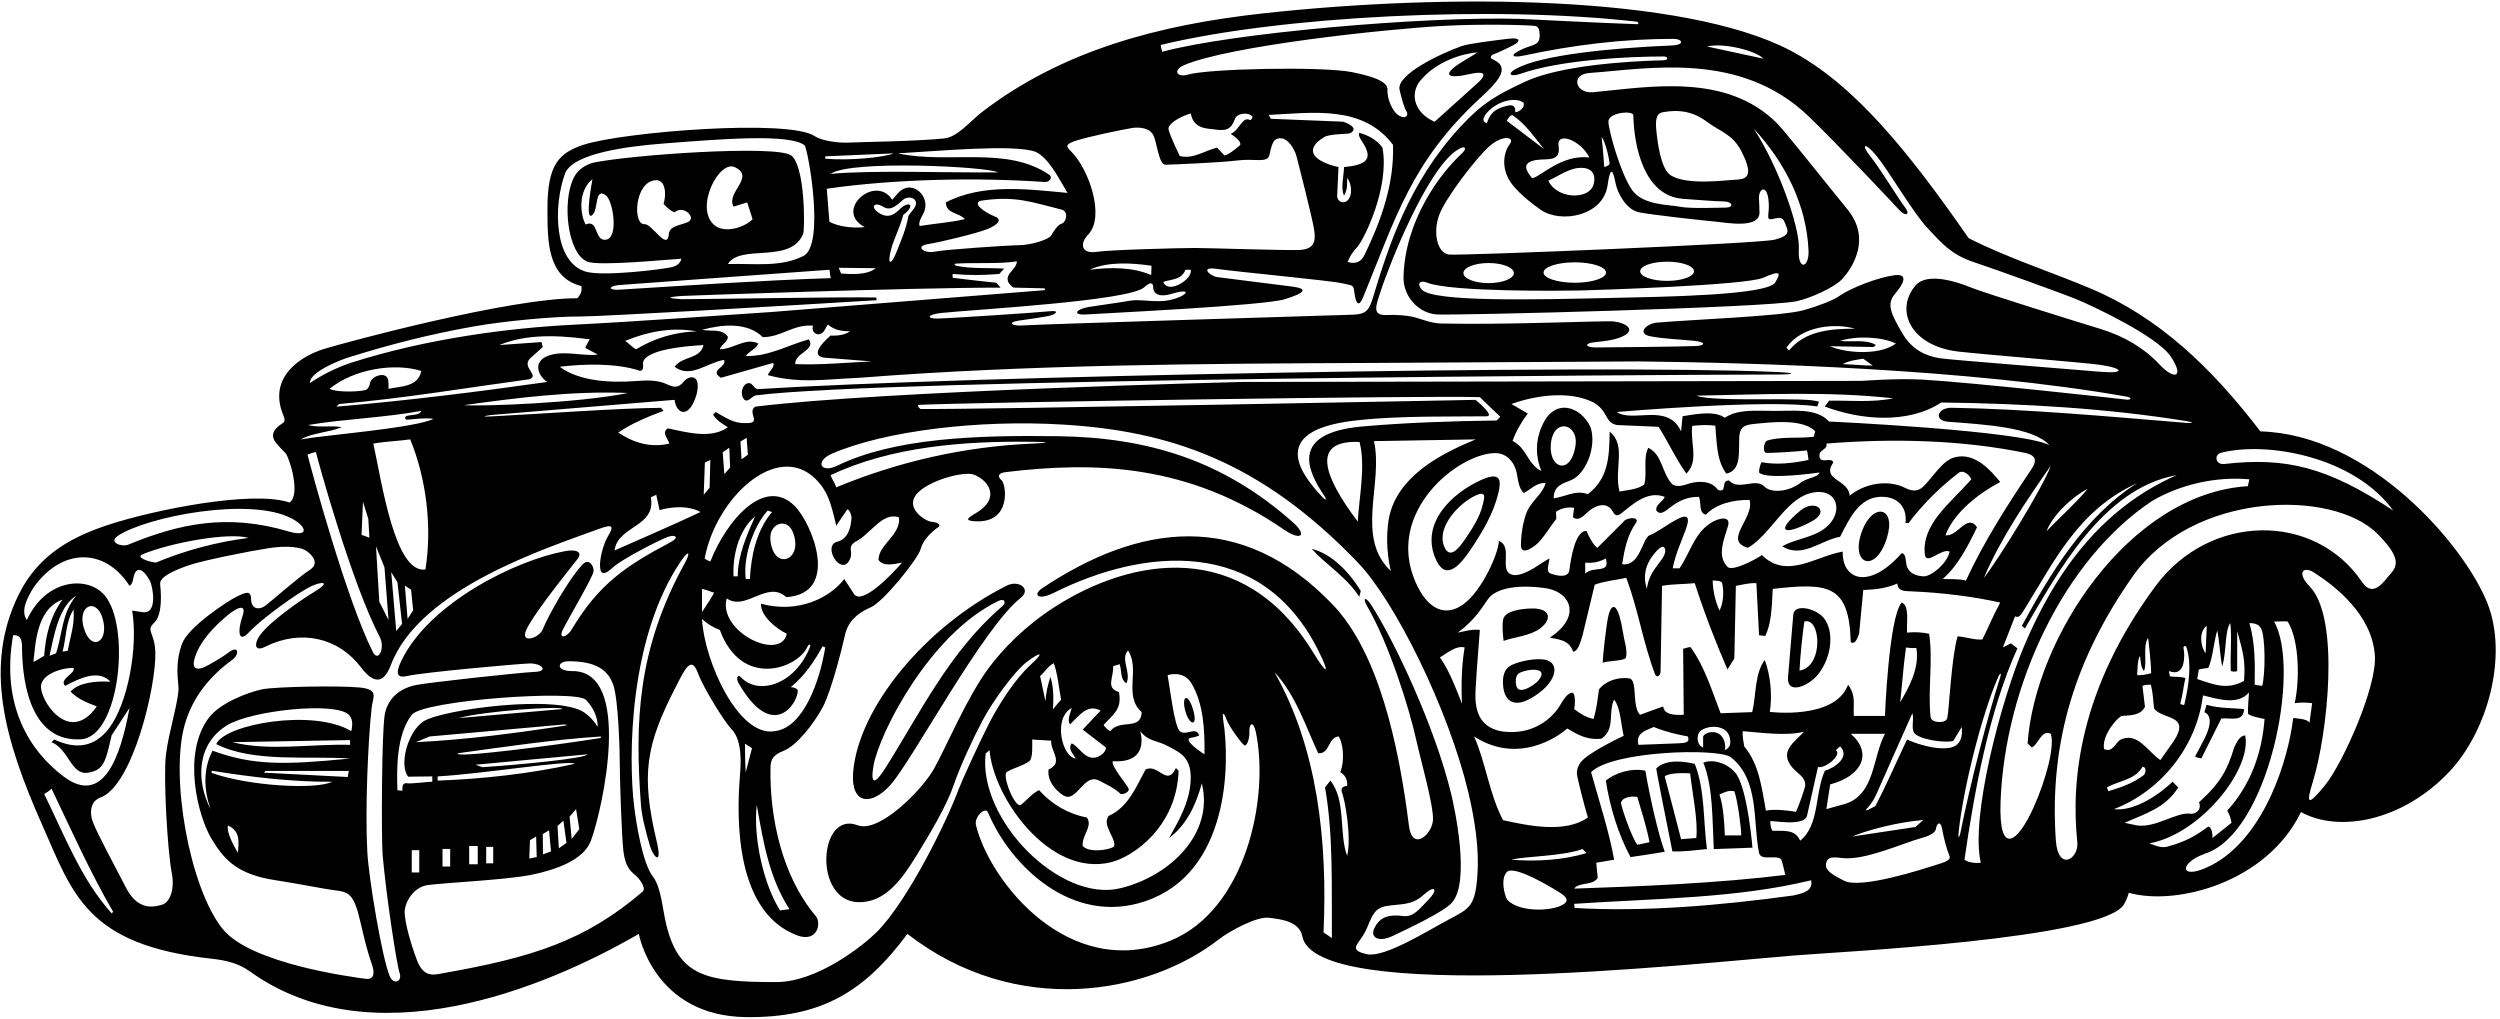 <?xml version="1.0" encoding="UTF-8"?>
<svg xmlns="http://www.w3.org/2000/svg" xmlns:xlink="http://www.w3.org/1999/xlink" width="530pt" height="216pt" viewBox="0 0 530 216" version="1.1">
<g id="surface1">
<path style=" stroke:none;fill-rule:nonzero;fill:rgb(0%,0%,0%);fill-opacity:1;" d="M 527.316 127.84 C 522.344 115.375 502.16 92.055 479.203 91.457 C 468.91 78.004 457.715 67.277 443.254 61.184 C 434.637 57.555 425.723 54.734 417.352 50.492 C 404.805 32.422 393.074 17.703 379.355 10.605 C 356.863 -1.031 306.992 -1.496 267.543 2.863 C 245.918 5.254 225.312 10.598 208.227 23.723 C 205.578 25.754 203.047 29.066 200.121 29.355 C 193.809 29.984 182.004 30.109 180.391 30.219 C 177.723 30.395 174.137 29.828 172.715 28.859 C 167.246 25.145 132.035 27.977 123.746 30.68 C 118.551 32.379 116.027 34.848 116.062 44.289 C 116.086 50.879 115.906 58.82 123.258 60.652 C 123.418 61.703 123.098 62.508 122.371 63.234 C 108.18 63.152 73.297 72.562 68.691 73.977 C 64.047 75.398 56.758 79.766 59.988 87.852 C 60.277 88.57 60.602 89.254 59.957 89.684 C 55.945 92.277 58.621 93.969 60.566 96.109 C 61.281 96.895 63.844 104.723 61.406 106.535 C 53.426 103.84 32.324 108.191 23.113 111.215 C 15.91 113.578 8.301 117.203 3.961 126.055 C -3.434 141.125 0.848 156.617 8.875 174.723 C 15.418 189.477 18.207 200.359 44.961 203.262 C 47.824 203.57 50.566 204.203 52.934 205.91 C 78.605 224.41 114.863 209.891 135.434 197.984 C 135.434 197.984 138.535 215.422 158.227 215.629 C 174.016 215.793 183.219 210.34 192.367 197.984 C 215.441 215.879 243.375 210.863 258.445 199.105 C 260.605 197.414 266.383 194.27 268.941 194.559 C 271.871 194.887 275.488 195.422 276.086 198.492 C 278.914 213.031 357.414 204.445 380.367 202.559 C 389.801 201.781 445.879 199.09 450.281 191.727 C 450.98 190.555 451.301 189.273 451.301 189.273 C 461.441 192.105 480.586 187.082 487.809 172.152 C 495.77 176.578 509.234 174.137 519.152 163.715 C 527.449 154.996 531.75 138.953 527.316 127.84 Z M 470.82 96.004 C 480.492 93.48 499.098 96.789 507.348 108.23 C 493.414 98.996 484.578 96.871 471.527 98.367 C 469.68 98.582 469.324 96.391 470.82 96.004 Z M 463.574 89.66 C 447.031 88.301 429.242 86.68 413.785 86.449 C 410.664 86.402 409.91 89.172 413.004 89.41 C 420.797 90.012 431.02 90.559 434.449 94.359 C 428.309 91.246 387.758 89.359 387.758 89.359 C 385.016 86.379 380.016 87.184 375.82 87.105 C 372.273 87.105 368.484 86.699 365.66 88.555 C 363.387 86.961 359.449 87.836 356.711 88.23 L 356.387 91.457 C 353.605 85.297 346.145 89.703 342.762 87.344 C 342.762 87.344 374.836 84.57 385.262 86.172 L 385.609 85.211 C 383.859 83.984 363.473 85.383 359.613 83.879 C 373.797 83.633 387.434 82.91 401.387 84.441 C 396.898 85.383 391.996 84.859 387.797 84.945 L 386.836 86.172 C 394.172 88.992 404.449 90.008 411.547 85.328 C 429.062 85.555 446.578 86.535 463.648 89.293 C 465.047 89.52 465.004 89.777 463.574 89.66 Z M 408.965 134.359 C 407.57 134.031 405.82 133.945 404.289 134.117 C 404.16 132.02 404.859 128.344 403.16 127.746 C 400.418 130.809 399.609 151.777 399.609 151.777 L 393 151.777 C 392.871 148.906 393.48 147.504 391.789 145.164 C 389.023 152.672 375.199 150.922 375.199 150.922 C 375.762 147.293 375.34 143.148 374.129 139.922 C 371.953 142.824 372.355 147.262 371.469 150.969 L 364.773 151.211 C 362.922 146.453 361.461 141.457 358.398 137.184 C 357.832 137.184 357.348 137.445 356.824 137.531 L 356.953 151.535 C 355.246 151.621 352.797 151.621 352.598 149.762 L 347.68 151.535 C 345.906 149.68 347.23 144.199 345.449 143.832 C 343.027 143.43 340.262 144.422 338.973 146.195 C 338.711 148.297 338.449 150.309 337.84 152.422 C 336.434 152.145 335.035 151.359 333.727 150.324 C 333.984 148.906 333.984 146.633 333.164 146.859 C 331.621 147.332 331.098 149.344 329.695 150.969 C 326.715 154.438 322.438 155.727 318.086 155.004 C 313.434 153.988 312.617 150.379 312.812 146.371 C 312.988 142.738 313.73 133.551 313.73 133.551 C 312.285 133.332 310.797 133.77 309.051 134.117 C 312.812 131.32 314.203 128.758 315.449 127.02 C 317.941 123.543 325.82 124.316 328.203 124.793 C 333 125.754 335.266 130.777 328.559 135.172 C 330.047 135.52 332.68 135.566 333.484 138.148 C 334.422 138.145 334.949 136.57 335.504 134.68 L 338.082 123.957 C 340.109 123.184 342.52 122.988 344.777 122.504 C 347.371 129.484 348.246 135.957 350.871 142.957 C 351.309 143.746 351.922 143.309 352.035 142.504 L 352.355 124.199 C 354.461 123.797 356.953 123.875 359.289 123.633 C 361.309 129.922 363.645 135.973 366.227 141.938 L 367.68 139.602 L 368 124.199 C 369.453 123.957 370.742 123.551 372.355 123.633 L 372.922 134.68 L 374.234 134.82 C 375.461 132.371 375.637 129.047 375.82 124.844 C 387.535 123.531 392.031 123.855 392.355 136.133 C 393.402 136.777 393.805 135.086 394.129 134.359 L 395.016 125.086 C 397.598 124.934 399.523 124.844 402.234 123.707 C 402.371 125.406 403.766 125.289 405.297 125.371 C 411.512 125.633 418.16 126.422 424.047 127.746 C 422.535 130.531 421.309 133.508 420.254 135.566 C 418.723 135.73 416.586 134.996 415.012 134.906 C 413.695 139.281 413.199 150.684 412.82 152.234 C 412.512 153.5 409.41 153.281 409.293 152.039 C 408.648 146.605 409.852 139.816 408.965 134.359 Z M 402.836 148.875 C 403.285 145.145 403.461 141.559 404.07 137.27 C 404.598 137.359 405.453 137.438 406.262 137.359 C 407.047 141.734 404.422 146.195 402.836 148.875 Z M 391.227 170.406 L 387.191 171.535 L 388 166.293 C 394.898 164.465 396.988 159.582 392.355 155.566 L 399.609 155.566 C 396.949 160.566 397.512 168.422 391.227 170.406 Z M 407.746 173.844 L 406.062 175.324 L 392.676 177.34 C 395.934 175.945 402.508 174.25 407.746 173.844 Z M 338.711 186.094 L 338.406 182.902 L 342.195 182.258 C 341.16 176.383 339.004 169.824 337.309 163.695 C 341.824 159.18 363.969 158.551 366.871 160.484 C 373.082 165.324 371.547 174.195 372.922 180.809 C 373.273 182.684 376.941 181.012 377.648 182.285 C 377.84 182.629 378.484 185.484 378.484 185.484 C 363.969 187.258 348.082 187.902 333.727 188.387 C 334.777 186.938 337.66 187.844 338.711 186.094 Z M 320.422 182.258 C 323.648 181.453 330.824 181.613 335.504 180 L 336.348 180.844 C 331.348 182.379 325.496 182.684 320.422 182.258 Z M 350.582 154.113 C 353.234 155.207 355.66 155.727 357.84 156.133 C 358.324 157.582 357.086 157.484 355.824 157.582 L 347.355 157.906 C 346.586 155.121 349.648 154.684 350.582 154.113 Z M 365.566 157.195 C 364.68 154.297 361.457 155.152 361.066 156.133 L 361.066 158.469 C 359.855 158.066 359.613 156.375 360.18 155.324 C 361.09 153.754 366.945 152.941 366.82 157.48 C 366.805 158.086 366.473 158.656 365.66 159.035 C 365.797 158.555 365.777 157.871 365.566 157.195 Z M 374.371 171.855 C 373.484 166.938 372.922 162.02 369.773 158.227 C 369.613 157.18 369.371 156.133 369.453 155.004 C 373.324 155.324 378.785 156.082 382.461 155.121 C 380.359 157.395 377.434 159.113 379.613 162.262 C 380.746 163.898 382.965 164.656 382.684 166.691 C 382.629 167.094 381.387 170.809 380.742 172.098 C 379.129 171.855 376.305 171.453 374.371 171.855 Z M 309.938 149.195 C 308.609 145.844 307.359 142.344 305.262 139.359 C 306.715 138.551 308.648 136.777 310.504 137.262 C 309.859 141.051 309.746 145.32 309.938 149.195 Z M 294.859 121.051 C 287.262 113.91 293.301 102.555 291.285 93.52 L 312.844 93.152 C 306.512 95.797 297.441 100.086 294.859 108.23 C 293.734 111.895 293.891 117.102 294.859 121.051 Z M 280.719 105.055 C 281.355 105.996 281.074 106.141 280.41 105.445 C 274.836 99.621 269.324 90.895 288.281 89.047 C 297.062 88.098 308.645 88.355 315.176 88.254 C 316.887 88.227 313.496 85.32 312.812 84.77 C 312.812 84.77 207.355 86.848 195.211 86.703 C 194.977 86.703 194.254 85.859 194.855 85.828 C 205.547 85.305 304.297 83.797 313.73 84.199 L 318.062 88.359 L 317.273 89.145 C 307.582 89.285 298.141 89.59 288.832 90.41 C 273.055 91.805 277.402 100.141 280.719 105.055 Z M 287.844 110.57 C 280.465 100.809 277.898 93.258 288.223 93.695 C 289.535 98.77 288.164 105.168 287.844 110.57 Z M 177.285 111.457 L 179.625 107.988 C 180.16 108.047 180.547 109.309 180.52 109.809 C 180.379 112.316 179.5 114.352 177.547 114.828 C 174.18 115.648 178.363 122.438 180.172 118.59 C 180.977 116.875 179.512 116.062 181.297 114.871 C 184.441 113.422 187.043 108.395 190.594 109.684 C 190.996 113.473 186.238 115.406 186.238 118.715 C 187.367 120.246 189.785 119.52 191.238 119.277 C 188.824 122.047 182.785 128.258 181.078 125.973 L 178.98 122.746 C 176.023 126.648 169.309 130.168 161.32 127.988 C 161.238 130.57 164.465 133.23 166.805 134.359 C 165.473 140.34 152.16 133.945 154.062 126.859 C 158.094 129.68 162.652 122.887 166.688 126.594 C 178.23 125.852 172.16 110.867 168.406 107.199 C 162.027 100.969 154.016 110.34 150.594 119.035 C 150.148 118.895 149.789 118.715 149.387 118.391 C 151.793 105.504 164.766 93.457 172.914 101.555 C 175.422 104.051 176.117 106.434 177.285 111.457 Z M 176.078 100.73 C 188.965 94.676 204.168 93.461 219.012 93.66 C 222.555 93.707 222.535 93.887 219.094 94.031 C 204.27 94.648 190.246 97.945 177.285 103.312 C 176.922 102.27 176.398 101.617 176.078 100.73 Z M 148.82 131.215 C 149.949 132.262 151.109 132.984 152.609 133.551 C 157.195 146.035 169.023 141.781 171.164 137.145 C 171.504 136.406 171.996 136.516 171.656 137.336 C 168.422 145.184 160.891 147.395 157.207 143.715 C 156.449 142.781 156.012 143.656 156.488 144.672 C 163.785 157.52 169.238 149.062 169.141 146.293 C 168.738 145.809 168.293 145.75 167.648 145.672 C 170.621 143.219 172.609 140.246 174.383 137.02 L 174.949 137.262 C 173.82 144.277 170.359 154.332 164.223 155.004 C 156.641 156.352 149.328 140.336 148.82 131.215 Z M 160.434 170.648 C 161.805 178.469 163.094 186.211 167.367 192.742 L 165.371 193.008 C 161.961 187.672 159.625 177.66 160.434 170.648 Z M 159.422 158.621 L 158.094 163.711 C 157.938 161.246 157.938 159.914 157.938 157.656 Z M 148.82 129.762 L 148.82 124.844 C 150.031 125.086 150.848 125.547 151.402 125.648 C 150.672 127.031 149.707 128.391 148.82 129.762 Z M 158.98 122.746 L 158.094 122.746 C 157.449 117.426 160.211 110.934 162.77 108.23 L 163.656 108.555 C 160.352 112.504 159.223 117.828 158.98 122.746 Z M 168.055 112.746 C 170.57 118.828 163.879 121.297 163.32 114.348 C 163.051 111.012 166.758 109.617 168.055 112.746 Z M 156.402 122.18 L 155.516 122.18 C 155.273 118.312 156.402 112.504 160.109 109.441 C 158.336 113.391 156.402 117.746 156.402 122.18 Z M 149.188 104.895 L 149.434 98.066 L 150.594 97.508 L 150.434 103.414 Z M 153.211 95.883 L 154.609 94.922 L 154.785 99.121 L 153.562 100.52 Z M 156.973 93.609 L 158.285 92.82 L 158.547 96.41 L 157.207 97.371 Z M 160.109 86.215 C 158.254 87.426 161.723 89.844 158.094 89.684 C 155.594 89.844 153.738 88.473 151.723 87.344 L 151.16 87.91 C 152.074 89.234 152.859 89.672 154.305 90.57 C 150.758 93.152 145.516 91.617 141.562 90.812 C 140.191 91.781 141.645 92.988 141.887 94.039 C 137.934 95.008 134.145 93.797 131.078 91.699 C 133.902 89.766 137.371 88.312 140.676 87.105 L 140.109 86.457 C 131.062 86.516 113.426 87.824 104.301 88.27 C 100.82 88.441 104.133 87.98 104.133 87.98 L 143.016 84.766 C 143.367 87.781 146.109 88.992 147.691 83.555 C 148.699 79.273 146.145 79.496 144.992 80.852 C 144.297 81.676 143.52 82.512 141.562 81.539 C 139.473 80.516 137.172 80.605 134.84 80.781 C 129.426 81.184 122.812 80.863 118.66 77.75 C 123.34 77.184 130.516 76.863 135.758 78.637 C 136.465 78.398 136.352 77.82 136.305 77.238 C 136.055 74.246 144.812 73.379 149.145 73.152 C 148.418 76.219 144.707 75.41 143.016 77.75 C 146.32 80.328 149.949 76.863 153.496 76.297 C 154.223 77.828 150.191 78.477 152.852 80.09 L 163.898 76.941 C 164.383 77.75 163.094 78.637 162.77 79.523 C 169.484 81.359 174.996 80.395 182.203 80.09 C 218.492 77.266 254.781 77.105 291.07 76.941 L 347.355 76.621 C 372.047 76.895 417.398 78.168 450.812 84.078 C 452.051 84.301 451.867 84.859 450.633 84.703 C 448.551 84.438 418.211 81.102 407.742 80.488 C 402.211 80.164 394.711 80.746 394.711 80.746 L 263.168 80.977 C 263.168 80.977 186.965 82.859 160.109 86.215 Z M 137.984 105.422 L 139.125 104.895 L 139.824 108.133 C 145.66 106.574 148.496 108.555 148.496 108.555 C 144.285 110.586 130.273 116.699 130.273 116.699 C 131 111.375 139.113 111.789 137.984 105.422 Z M 71.891 85.652 C 85.762 84.441 98.633 82.25 112.262 80.395 C 114.438 79.508 110.426 77.859 112.438 75.934 L 115.062 73.57 L 114.801 72.52 L 105.84 73.152 C 112.695 70.25 121.188 71.473 125.031 71.941 C 124.711 72.508 124.25 73.223 124.074 73.746 L 126.727 75.168 C 123.922 75.539 120.211 74.449 117.242 75.117 C 112.547 76.172 113.973 79.625 116 80.977 C 101.242 83.07 86.406 84.926 71.324 86.215 Z M 69.875 82.426 C 75.113 78.152 83.734 76.895 89.309 78.637 C 88.664 82.023 85.047 81.883 82.371 82.426 C 82.371 81.871 82.383 81.25 82.309 80.672 C 82.031 78.539 78.746 79.719 78.477 81.129 C 78.34 81.836 78.086 82.273 77.754 82.559 C 77.211 83.027 71.488 83.312 69.875 82.426 Z M 133.176 83.312 C 122.289 85.492 102.109 86.172 98.34 85.895 C 109.023 84.422 121 82.828 133.176 83.312 Z M 132.531 72.266 C 137.285 70.336 142.273 69.285 147.691 70.25 C 143.016 70.41 138.742 71.699 134.871 74.039 C 133.984 73.637 133.34 72.75 132.531 72.266 Z M 174.91 69.809 L 175.512 68.797 C 177.012 70.07 178.414 70.168 180.188 70.25 C 179.223 70.977 177.609 71.219 176.078 71.137 C 170.621 75.934 175.086 75.848 175.086 75.848 L 184.785 76.621 C 179.383 76.863 173.82 77.426 168.578 77.184 C 168.496 74.766 173.012 74.281 171.48 71.941 C 167.047 73.152 163.094 75.57 158.094 75.492 C 158.898 74.363 160.27 74.039 160.754 72.828 C 158.016 71.461 155.516 74.039 152.609 74.039 C 152.852 72.992 154.305 72.59 154.305 71.379 C 153.016 69.605 151.109 70.336 148.82 69.926 C 153.035 68.758 158.473 68.246 161.699 71.473 C 165.73 71.473 168.094 68.719 172.367 69.039 C 171.789 70.773 174.016 71.73 174.91 69.809 Z M 388 73.395 L 397.246 73.57 L 397.684 73.133 C 395.59 71.844 392.434 72.59 390.098 72.266 C 393.645 71.137 398.91 71.383 401.949 72.828 C 398.078 75.652 390.422 74.621 388 73.395 Z M 397.031 77.508 C 395.324 77.508 392.758 77.266 390.66 77.184 C 391.949 76.461 393.805 76.219 395.016 76.055 Z M 379.289 74.281 L 378.727 73.719 C 381.949 68.961 389.285 68.496 393.242 69.684 C 387.918 69.684 382.676 70.168 379.289 74.281 Z M 358.746 90.285 C 360.359 90.121 361.789 90.008 363.645 90.246 C 363.969 93.797 363.887 97.586 365.984 100.41 C 369.105 99.746 368.617 96.07 368.707 92.992 C 368.77 90.871 369.387 90.121 371.703 89.891 C 375.359 89.527 382.07 88.672 384.824 91.422 L 384.531 92.586 C 381.762 92.996 377.383 92.473 374.586 93.434 C 373.93 93.66 373.668 95.848 374.355 95.98 C 375.094 96.121 380.984 95.73 383.078 95.488 C 383.246 96.145 383.32 96.859 383.402 97.508 C 380.34 98.152 376.672 98.629 373.449 97.984 C 373.125 98.629 372.922 99.359 372.922 100.168 C 374.41 101.836 385.742 100.168 385.742 100.168 C 385.523 101.133 383.246 101.309 381.949 102.184 C 379.125 104.445 375.348 104.512 374.059 103.152 C 372.195 101.191 368.617 104.141 366.551 101.859 C 364.695 101.859 366.309 104.523 364.211 103.879 C 362.922 101.941 360.34 101.941 358.402 102.426 C 357.273 102.746 355.902 103.395 354.613 102.746 C 352.273 100.41 352.52 96.457 349.453 94.926 C 348.242 97.184 349.293 100.246 348.566 102.746 C 347.035 103.797 345.098 103.879 343.324 104.199 C 342.121 99.383 344.879 94.41 341.246 91.508 C 341.16 97.02 340.984 101.379 336.633 104.766 C 334.051 103.797 331.793 105.328 329.375 105.652 C 329.375 103 331.238 102.523 333.016 101.816 C 336.195 100.555 338.559 94.664 337.195 90.57 C 335.199 86.129 329.348 84.086 326.793 90.57 C 325.504 93.473 325.504 96.941 326.793 99.844 C 323.891 98.555 323.73 95.008 320.664 93.473 C 321.391 91.457 322.52 89.441 323.891 87.668 L 320.422 85.652 C 325.504 83.797 332.762 82.75 337.84 85.328 C 340.984 87.133 340.168 89.633 342.824 90.109 L 351.621 90.484 C 353.727 93.797 355.258 97.266 357.516 100.41 C 360.234 97.633 358.309 94.133 358.746 90.285 Z M 387.191 94.039 C 400.98 92.91 415.98 93.23 429.527 96.055 C 431.898 96.672 431.809 97.895 430.414 99.844 C 425.336 107.426 420.496 115.004 416.789 123.07 C 414.852 122.664 413.883 122.828 411.867 122.746 C 415.094 119.922 417.27 115.648 419.125 111.777 C 417.027 108.715 415.012 113.875 412.434 113.473 C 414.289 108.555 419.609 104.523 424.047 102.184 C 422.184 99.91 418.723 95.812 414.449 96.941 C 411.84 97.516 409.809 101.18 407.656 103.23 C 406.305 104.43 404.949 103.984 403.777 103.387 C 401.086 102.008 396.203 101.859 392.113 105.086 C 391.949 101.617 386.047 101.836 388.645 98.07 C 388.41 96.672 385.5 98.715 385.742 96.379 C 385.699 95.445 387.598 95.168 387.191 94.039 Z M 328.762 94.395 C 329.121 88.441 334.711 89.648 334.008 94.473 C 333.098 100.684 328.453 99.531 328.762 94.395 Z M 317.004 96.055 C 319.215 96.051 321.078 97.73 321.59 100.5 C 321.848 101.926 321.977 103.41 323.004 104.523 C 324.535 103.797 325.664 102.266 327.68 102.426 C 327.035 104.523 325.496 105.508 324.133 107.664 C 323.223 109.008 322.438 112.664 322.438 115.488 C 322.348 118.109 325.504 115.852 326.547 114.605 C 327.777 113.137 328.91 111.285 329.938 110.004 L 329.871 108.484 C 331.082 107.676 332.586 107.434 333.727 107.664 C 333.637 108.484 333.461 109.184 333.484 109.684 C 334.641 110.535 335.574 109.484 336.602 108.551 C 338.328 106.98 340.727 106.34 341.867 108.391 C 342.254 109.086 342.703 109.633 343.648 108.875 C 345.887 107.172 349.129 103.879 352.922 105.328 C 352.52 106.457 350.906 106.941 351.145 108.23 C 351.961 109.312 352.953 108.434 353.98 107.641 C 356.32 105.84 358.047 105.336 360.18 105.328 C 360.742 106.617 360.016 108.633 361.629 109.117 C 364.051 106.617 367.758 105.973 370.902 105.973 C 372.031 109.844 365.137 114.609 370.582 116.133 C 375.348 113.301 378.465 106.047 383.637 104.594 C 389.746 102.871 391.332 109.09 386.34 112.379 C 383.855 114.016 380.184 114.434 377.84 115.812 C 382.031 118.473 385.984 114.52 390.098 113.797 C 391.824 110.496 394.047 105.168 399.047 105.328 C 402.07 105.328 404.383 107.285 403.965 110.891 L 404.609 110.891 C 407.676 106.859 411.305 103.23 415.336 100.168 C 416.148 99.645 417.461 100.52 417.914 101.617 C 413.48 106.699 407.309 111.109 408.078 117.586 C 408.359 119.945 411.684 116.098 413.32 116.941 C 412.836 119.441 409.32 122.309 407.758 122.18 C 406.305 122.102 404.852 121.617 404.289 120.164 C 403.898 118.895 404.16 117.41 403.16 117.262 C 396.078 125.297 390.48 122.762 390.66 116.941 C 384.934 117.906 378.777 122.914 373.535 117.672 C 371.602 118.961 367.148 121.172 366.227 120.164 C 363.996 117.859 365.395 114.605 366.324 111.562 C 367.035 109.227 364.336 109.715 362.43 111.031 C 359.113 113.324 358.242 117.297 356.066 120.488 L 354.613 120.488 C 355.164 117.527 356.422 114.914 357.383 112.258 C 358.547 109.02 357.406 109.031 354.938 110.41 C 353.203 111.379 351.078 113.012 349.695 113.473 C 348.16 114.172 347.68 120.164 343.891 119.602 C 344.371 116.535 345.02 113.391 346.793 110.891 C 347.809 109.445 344.777 109.684 344.211 110.57 L 338.648 116.133 C 337.84 115.73 336.551 113.23 336.391 112.586 C 334.016 112.316 333.027 118.273 332.719 120.816 C 332.508 122.539 330.297 122.148 328.809 121.617 C 327.598 121.258 328.406 119.602 328.488 118.391 C 326.461 119.422 324.051 121.699 321.23 121.941 C 317.195 121.699 321.066 115.973 317.762 114.684 C 317.664 117.406 314.188 125.207 310.27 128.082 C 306.629 130.754 302.711 129.555 300.016 123.23 C 293.695 108.398 309.238 96.074 317.004 96.055 Z M 364.531 129.441 C 363.648 127.469 363.16 125.406 363.082 123.07 C 363.91 123.094 364.871 123.094 365.098 123.633 C 365.484 125.195 365.422 127.828 364.531 129.441 Z M 352.992 117.172 C 352.457 119.258 349.688 120.691 349.129 124.844 C 348.164 121.824 349.113 119.488 350.301 117.902 C 352.977 114.34 353.152 116.547 352.992 117.172 Z M 336.066 121.617 L 336.066 119.277 C 337.68 119.441 339.133 119.117 340.422 118.391 C 341.469 121.777 337.746 119.859 336.066 121.617 Z M 420.578 122.504 C 424.207 114.035 429.449 106.379 434.77 98.715 C 433.156 103.312 423.398 119.035 420.578 122.504 Z M 442.594 103.637 C 440.012 106.699 436.785 109.602 433.883 112.586 C 435.137 109.27 439.246 105.336 442.594 103.637 Z M 383.453 24.688 C 389.465 30.469 401.648 43.41 402.645 44.52 C 403.898 45.922 405.059 45.578 403.926 44.055 C 402.324 41.895 398.449 35.523 396.465 33.074 C 394.484 30.625 395.293 29.938 397.859 33.09 C 400.426 36.238 405.508 44.98 408.539 48.246 C 411.574 51.516 413.703 54.004 418.363 55.543 C 423.02 57.082 437.645 62.371 440.441 63.539 C 443.242 64.703 457.324 71.211 460.242 75.645 C 463.156 80.078 460.945 80.629 457.797 77.246 C 454.648 73.863 450.34 71.262 445.242 69.715 C 440.145 68.164 420.605 62.082 417.914 60.977 C 415.227 59.871 408.645 57.59 406.129 60.484 C 401.629 65.66 404.949 73.344 415.184 74.535 C 420.172 75.113 442.172 76.891 445.289 77.355 C 450.445 78.121 450.359 79.258 445.344 78.82 C 440.902 78.434 413.137 76.262 411.246 75.949 C 408.328 75.469 405.367 74.215 403.277 70.629 C 400.828 66.43 399.941 64.453 401.695 62.359 C 404.609 58.879 403.637 58.086 401.621 58.348 C 398.219 58.789 392.359 61.027 389.984 62.723 C 388.664 63.664 385.383 64.922 382.367 65.766 C 377.773 67.047 358.98 67.727 351.137 68.41 C 349.121 68.586 346.879 70.715 349.91 71.297 C 352.941 71.879 356.035 71.922 359.184 72.258 C 361.637 72.52 361.637 73.242 359.535 73.359 C 357.434 73.477 340.488 73.66 338.273 73.66 C 336.055 73.66 335.766 72.781 338.098 72.547 C 340.43 72.312 343.066 72.008 344.66 70.945 C 346.449 69.754 344.719 68.453 342.121 68.148 C 340.305 67.934 319.426 68.91 305.637 68.586 C 303.004 68.52 301.199 67.48 299.16 67.098 C 296.629 66.621 294.113 66.793 293.648 66.793 C 290.848 66.793 291.762 64.637 292.609 62.008 C 294.609 55.809 302.574 35.945 308.871 31.836 C 310.738 30.613 311.059 31.484 309.938 32.512 C 305.207 36.859 297.836 46.793 297.543 58.727 C 297.441 62.77 300.672 66.406 304.586 66.66 C 308.379 66.902 374.234 65.258 380.887 63.859 C 383.461 63.316 388.848 61.078 390.715 58.98 C 392.582 56.879 396.812 50.688 391.676 44.406 C 386.539 38.121 378.469 27.879 376.719 26.129 C 365.965 15.375 349.691 18.426 337.746 19.551 C 333.988 19.906 332.875 15.766 336.961 15.473 C 349.625 14.555 368.984 10.766 383.453 24.688 Z M 330.422 30.953 C 329.938 27.777 335.102 29.691 336.953 33.398 C 330.922 32.621 326.23 37.832 324.777 37.754 C 323.52 36.215 322.477 34.438 325.672 33.926 C 327.98 33.559 330.953 34.441 330.422 30.953 Z M 337.781 39.281 C 336.723 42.371 330.109 42.242 328.246 38.316 C 330.695 37.195 333.152 35.242 335.918 35.629 C 337.844 35.898 338.367 37.562 337.781 39.281 Z M 319.445 25.613 C 319.445 25.613 320.168 24.062 320.77 24.488 C 323.57 26.453 325.188 29.004 327.359 31.621 Z M 321.23 23.801 C 321.316 22.582 320.828 22.16 319.723 22.383 C 315.996 23.145 315.699 25.008 315.18 26.141 C 314.133 25.656 314.473 25.184 314.859 24.367 C 316.793 21.703 321.035 20.285 323.004 21.785 C 323.324 22.832 322.117 23.719 321.23 23.801 Z M 315.699 31.047 C 318.562 28.5 321.188 29.016 320.102 30.492 C 318.508 32.656 318.316 36.227 320.629 39.156 C 322.262 41.227 324.984 43.355 326.695 44.52 C 330.926 47.402 339.91 45.801 340.809 39.27 C 341.309 35.656 341.859 35.539 342.441 38.57 C 343.027 41.605 345.102 44.43 347.285 44.961 C 349.469 45.488 361.285 46.762 363.734 46.992 C 366.184 47.227 373.098 48.547 373.012 44.988 C 372.98 43.762 372.953 42.871 372.906 42.238 C 372.746 40.059 374.414 39.027 374.879 42.062 C 375.348 45.094 374.18 46.695 375.578 46.461 C 376.98 46.227 377.879 45.77 378.379 47.203 C 378.871 48.633 380.098 49.859 376.16 50.82 C 372.648 51.68 309.977 54.207 307.297 53.973 C 304.609 53.742 303.766 49.219 305.109 45.57 C 306.457 41.926 312.973 33.469 315.699 31.047 Z M 356.883 42.16 C 359.516 42.332 363.617 42.695 365.152 42.691 C 367.496 42.684 367.586 43.996 365.871 44.008 C 364.668 44.012 358.281 44.285 356.066 43.82 C 353.848 43.352 348.277 43.59 345.941 40.203 C 343.609 36.82 341.043 27.84 340.984 25.816 C 340.93 23.797 346.234 23.371 346.262 24.426 C 346.414 31.133 348.57 41.625 356.883 42.16 Z M 352.535 23.785 C 356.094 23.133 359.07 23.719 361.871 25.816 C 364.672 27.918 367.293 28.422 369.16 32.039 C 372.305 38.129 369.664 38.031 367.324 38.133 C 365.859 38.195 357.605 39.328 354.199 37.172 C 352.066 35.82 351.398 30.113 351.168 27.895 C 350.934 25.68 351.004 24.062 352.535 23.785 Z M 341.246 34.809 C 340.984 35.07 340.461 35.336 340.098 35.414 C 340.098 35.414 339.848 31.66 339.535 29.043 C 340.109 29.559 341.074 32.883 341.246 34.809 Z M 371.789 27.27 C 378.465 34.453 383.004 43.512 383.406 53.098 C 383.57 56.938 381.062 57.406 381.355 52.836 C 381.637 48.398 377.094 35.363 371.789 27.27 Z M 334.859 61.586 C 338.109 61.512 370.195 60.492 373.809 58.879 C 377.598 57.188 377.531 57.875 376.363 59.859 C 374.715 62.66 352.059 62.922 341.598 63.16 C 325.648 63.523 303.852 64.066 301.438 61.41 C 300.27 60.125 301.035 59.316 302.543 59.922 C 307.562 61.934 331.5 61.656 334.859 61.586 Z M 310.242 57.891 C 310.242 56.715 312.637 55.762 315.59 55.762 C 318.547 55.762 320.938 56.715 320.938 57.891 C 320.938 59.066 318.547 60.02 315.59 60.02 C 312.637 60.02 310.242 59.066 310.242 57.891 Z M 327.234 57.777 C 327.234 56.582 330.199 55.613 333.855 55.613 C 337.512 55.613 340.473 56.582 340.473 57.777 C 340.473 58.973 337.512 59.941 333.855 59.941 C 330.199 59.941 327.234 58.973 327.234 57.777 Z M 347.715 57.512 C 347.715 56.387 350.27 55.477 353.422 55.477 C 356.57 55.477 359.125 56.387 359.125 57.512 C 359.125 58.637 356.57 59.547 353.422 59.547 C 350.27 59.547 347.715 58.637 347.715 57.512 Z M 373.809 12.43 L 361.871 9.852 C 365.688 8.965 372.574 10.922 373.809 12.43 Z M 354.461 9.637 C 341.129 10.191 326.777 11.684 321.484 14.531 C 319.227 15.746 320.363 16.348 322.348 15.645 C 330.637 12.723 344.898 11.973 352.711 11.973 C 353.645 11.973 353.809 12.754 352.621 12.781 C 344.547 12.965 330.465 13.961 323.32 17.32 C 317.48 20.07 314.418 21.668 309.562 26.926 C 298.543 38.859 294.281 52.531 291.078 63.047 C 290.262 65.73 289.637 66.613 286.883 66.711 C 284.129 66.812 219.914 68.75 217.113 68.98 C 214.312 69.215 213.527 68.32 215.977 67.973 C 218.426 67.621 221.957 67.152 222.977 66.805 C 223.996 66.457 224.492 65.754 222.512 65.988 C 220.527 66.223 201.074 67.504 198.711 67.535 C 196.352 67.566 196.523 66.66 199.645 66.34 C 207.039 65.578 239.547 63.789 242.578 60.898 C 243.852 59.684 244.492 59.914 244.473 60.883 C 244.457 61.852 245.176 63.289 248.527 62.254 C 251.879 61.219 252.062 62.102 250.102 62.949 C 245.961 64.734 242.535 63.23 239.516 63.758 C 236.832 64.223 233.281 64.68 230.766 65.086 C 228.242 65.488 226.996 66.902 230.535 66.652 C 234.062 66.402 267.992 64.82 272.426 63.422 C 276.859 62.023 277.344 61.203 273.844 60.738 C 270.344 60.27 259.727 58.988 258.094 58.754 C 256.461 58.52 254.273 56.445 257.977 57.004 C 261.68 57.566 282.043 59.48 284.461 60.039 C 286.879 60.598 286.91 60.27 287.145 62.137 C 287.379 64.004 287.961 65.52 289.012 62.953 C 295.895 46.129 299.246 34.285 313.629 20.953 C 317.246 17.598 320.586 14.344 316.465 12.586 C 315.793 12.297 315.965 11.73 316.758 11.465 C 317.551 11.195 320.074 9.961 320.773 9.609 C 322.512 8.738 322.309 7.898 319.812 8.211 C 317.012 8.559 311.469 9.199 309.836 9.785 C 305.348 11.387 295.949 15.824 296.711 19.059 C 297.176 21.043 297.715 22.934 298.172 23.598 C 298.625 24.262 298.188 25.371 296.672 24.559 C 295.152 23.738 294.027 20.84 294.145 18.973 C 294.262 17.105 290.148 15.996 286.648 15.297 C 280.328 14.031 256.156 14.539 251.824 15.82 C 249.461 16.52 248.586 14.859 251.035 13.809 C 260.543 9.734 293.598 6.156 306.074 5.484 C 314.094 5.051 323.699 5.281 325.41 5.496 C 326.109 5.586 326.387 6.238 326.414 7.422 C 326.469 9.672 324.945 9.406 322.711 10.426 C 319.898 11.711 320.512 12.32 322.961 11.797 C 333.656 9.504 344.102 8.238 354.809 8.238 C 356.676 8.238 357.262 9.52 354.461 9.637 Z M 210.961 45.922 C 208.512 44.961 205.797 42.859 208.246 42.508 C 215.344 41.496 218.684 42.844 225.047 44.434 C 226.652 44.836 226.031 47.18 225.051 47.422 C 224.273 47.613 223.309 49.09 222.848 49.93 C 222.387 50.766 218.688 51.949 215.977 51.988 C 213.266 52.027 200.254 52.91 198.098 53.359 C 195.945 53.805 193.961 52.203 196.59 51.781 C 199.414 51.328 207.078 49.473 209.309 48.574 C 211.539 47.676 212.516 46.531 210.961 45.922 Z M 230.992 57.188 C 234.863 55.41 239.836 55.723 244.121 56.336 L 244.059 58.316 C 240.188 56.621 235.348 56.621 230.992 57.188 Z M 246.637 59.766 C 248.09 59.203 250.512 59.395 251.312 57.188 L 252.441 57.188 C 252.93 59.223 247.543 62.484 246.637 59.766 Z M 284.723 25.797 L 269.41 25.184 L 268.973 24.367 C 278.512 23.871 288.961 22.289 295.312 30.695 C 295.617 39.094 292.699 46.949 289.309 53.988 C 288.574 55.512 287.453 56.051 285.688 55.547 C 286.281 54.18 286.539 53.715 287.742 52.367 C 289.188 50.758 294.641 39.715 293.086 31.301 C 291.957 29.688 290.02 28.641 288.164 28.156 C 287.934 28.707 288.332 29.332 288.801 30.051 C 291.004 33.449 290.168 34.949 284.941 35.414 C 284.859 37.43 284.199 39.973 284.941 41.461 C 285.688 40.059 285.598 39.27 285.586 37.754 C 286.441 38.629 286.906 41.277 285.676 42.5 C 284.844 43.324 283.289 42.77 283.488 41.219 L 283.762 35.422 C 278.559 34.238 276.223 31.785 280.742 29.055 C 281.941 28.328 285.844 28.461 286.246 28.238 C 288.488 26.988 284.723 25.797 284.723 25.797 Z M 311.496 15.719 C 317.184 14.426 312.996 17.836 312.996 17.836 L 304.133 25.816 C 299.762 23.906 298.863 19.844 301.082 17.133 C 304.484 12.969 310.043 11.363 313.246 11.098 C 312.039 11.918 310.57 12.695 309.203 13.605 C 305.879 15.82 306.734 16.805 311.496 15.719 Z M 262.926 30.734 C 262.926 30.734 260.738 32.73 259.609 32.973 L 258.008 31.301 C 255.348 31.945 252.926 33.801 250.105 33.074 C 250.105 33.074 248.012 28.758 247.73 27.438 C 247.523 26.465 249.547 24.922 252.441 24.043 C 253.027 27.414 256.031 27.215 257.34 27.422 C 260.188 27.871 261.055 27.277 261.812 25.188 C 262.234 24.027 264.578 23.656 265.512 24.715 C 265.641 24.863 265.188 25.547 265.035 25.461 C 263.367 24.547 262.848 27.547 260.91 28.398 C 260.91 28.398 263.25 29.77 262.926 30.734 Z M 347.113 4.609 C 347.113 4.609 347.637 5.145 347.109 5.129 C 339.254 4.883 323.59 4.047 322.348 4.008 C 302.262 3.398 260.961 6.996 246.395 10.98 C 246.223 10.484 246.152 10.094 246.07 9.527 C 271.289 3.43 316.566 1.098 347.113 4.609 Z M 227.762 29.938 C 230.387 29 238.492 27.371 240.012 27.137 C 241.527 26.906 243.547 27.102 244.406 28.473 C 245.266 29.848 245.609 34.969 247.098 34.922 C 248.586 34.879 258.473 34.504 262.293 34.02 C 266.113 33.539 268.719 34.688 269.129 32.801 C 269.734 30.012 270.125 29.188 271.723 29.332 C 273.004 29.449 274.441 31.422 274.906 33.289 C 275.371 35.152 278.113 45.777 278.578 48.578 C 279.047 51.379 278.492 52.879 275.344 52.996 C 272.191 53.113 256.109 52.57 253.312 52.57 C 250.512 52.57 235.438 52.941 232.445 53.395 C 229.449 53.852 228.652 51.871 230.754 49.656 C 234.277 45.938 230.918 35.82 226.938 31.957 C 226.012 31.059 225.867 30.613 227.762 29.938 Z M 219.535 32.184 C 222.438 33.473 224.703 38.316 226.316 40.895 C 218.047 40.145 208.414 38.801 200.512 42.91 C 200.59 45.41 203.332 45.008 204.543 46.461 C 201.398 47.188 198.496 47.348 194.945 47.91 C 194.727 47.16 195.18 46.301 195.68 45.414 C 197.691 41.836 193.375 37.766 190.484 40.848 L 189.141 42.348 C 185.59 36.801 176.625 44.652 183.336 48.152 C 180.996 48.395 178.012 48.152 175.836 47.023 L 175.27 40.012 C 189.867 37.914 207.094 37.605 221.285 38.57 C 222.422 38.746 223.211 37.695 222.523 37.105 C 213.414 30.816 201.074 34.848 190.352 32.512 C 199.234 32.008 214.984 30.52 219.535 32.184 Z M 190.516 44.57 C 188.91 46.16 187.52 45.961 186.199 45.047 C 184.395 43.797 185.422 42.688 187.281 43.859 C 188.895 44.875 190.293 43.336 191.414 42.379 C 192.73 41.25 195.121 42.16 193.816 44.121 L 192.586 45.746 C 192.105 48.562 191.062 50.883 190.094 53.344 C 188.875 56.438 188.027 56.184 188.918 52.836 C 189.535 50.523 190.789 48.312 191.48 45.574 C 194.422 43.297 192.496 42.422 190.516 44.57 Z M 185.672 56.863 C 183.66 58.434 180.246 58.086 178.324 57.996 L 177.797 56.77 Z M 176.078 36.863 C 180.332 33.832 209.648 35.336 211.559 36.543 C 200.109 36.645 184.973 36.035 176.078 36.863 Z M 174.949 33.145 L 189.465 32.512 C 187.688 33.32 180.188 34.121 174.949 33.641 Z M 175.836 57.188 C 175.996 57.832 175.961 58.52 176.137 58.961 C 160.562 59.484 146.707 60.473 131.25 61.414 C 129.148 61.543 128.793 60.785 130.973 60.453 C 131.266 60.41 173.246 57.383 175.836 57.188 Z M 143.016 45.008 C 144.926 43.355 147.668 46.16 145.918 47.023 C 144.582 47.754 141.945 47.766 141.805 49.586 C 141.512 53.379 138.203 47.395 136.668 47.531 C 134.078 47.758 134.477 38.367 139.086 38.199 C 141.086 38.129 141.312 41.195 140.676 43.234 C 141.32 43.879 142.047 44.688 143.016 45.008 Z M 155.516 43.801 L 158.414 42.91 L 159.547 46.461 C 158.129 48.035 153.637 49.734 151.328 47.625 C 147.262 43.906 152.465 33.863 155.781 35.438 C 160.215 37.547 153.816 40.828 155.516 43.801 Z M 119.777 36.82 C 121.359 32.48 133.172 31 140.703 30.422 C 152.191 29.535 167.375 28.242 170.57 30.805 C 171.234 31.336 175.016 51.957 170.297 54.285 C 165.391 56.707 160.109 55.82 154.305 55.977 C 157.062 51.609 167.527 56.059 170.27 49.605 C 170.676 48.234 170.656 35.156 167.746 32.965 C 164.68 30.656 133.312 32.836 125.598 34.527 C 123.527 35.188 122.309 36.32 121.613 37.734 C 119.121 42.801 120.301 53.695 124.477 55.457 C 126.91 56.484 141.383 55.012 144.465 54.848 C 144.184 55.895 143.414 56.395 142.414 56.637 C 140.562 57.09 127.84 58.668 124.18 57.59 C 117.379 55.586 117.281 43.676 119.777 36.82 Z M 125.477 45.66 C 126.977 44.641 125.941 39.492 128.5 41.461 C 130.023 42.77 131.16 50.383 128.5 50.816 C 125.918 51.219 126.961 46.359 124.145 47.59 C 123.023 45.57 122.449 40.492 125.598 37.992 C 125.441 38.934 123.984 46.711 125.477 45.66 Z M 73.887 75.773 C 82.57 73.039 91.461 70.777 100.621 69.172 C 107.02 68.051 117.465 67.07 122.938 67.098 C 127.531 67.117 168.914 64.688 185.848 63.641 L 185.762 63.07 C 179.547 62.895 145.434 63.484 144.559 63.43 C 142.633 63.309 140.227 63.062 144.543 62.742 C 145.016 62.707 192.285 60.977 212.121 60.977 L 211.223 59.949 C 208.074 59.57 205.711 59.395 201.961 58.879 L 201.949 58.086 C 206.141 58.406 207.898 58.348 211.836 58.086 L 212.887 56.945 C 209.328 56.738 205.863 57.008 202.801 56.355 C 202.324 56.254 202.227 55.906 202.648 55.883 C 206.938 55.629 211.773 56 215.59 55.41 C 215.551 56.352 214.715 57.121 214.102 57.902 C 212.648 59.762 214.898 60.973 214.898 60.973 L 221.461 61.129 L 221.555 61.508 L 163.656 66.137 C 154.574 66.727 136.16 68.102 121.195 68.863 C 108.48 69.508 90.809 71.66 74.434 76.902 C 69.578 78.457 65.695 81.211 65.695 81.211 C 65.57 79.004 71.531 76.516 73.887 75.773 Z M 65.273 90.109 C 72.855 88.816 81.566 88.555 89.309 87.105 C 88.887 88.516 85.129 87.52 86.031 88.922 C 86.16 89.121 89.949 88.445 91.891 88.797 C 88.098 90.73 68.746 92.266 63.746 93.152 C 66.406 91.699 69.711 91.699 72.453 90.57 C 70.172 90.109 67.855 90.754 65.273 90.109 Z M 79.148 94.039 C 81.461 93.609 84.711 93.473 86.969 93.152 C 90.355 101.379 91.648 111.617 90.195 120.73 C 83.723 121.656 80.965 102.363 79.148 94.039 Z M 87.586 129.395 L 86.406 131.215 L 85.836 124.145 L 87.148 125.02 Z M 85.238 132.281 L 84 133.77 L 82.938 121.293 L 84.262 123.445 Z M 80.504 135.035 C 81.707 137.328 80.219 140.543 79.043 138.219 C 73.512 127.273 66.039 99.82 65.195 96.379 C 65.762 96.137 66.324 95.973 66.969 95.812 C 67.449 97.848 74.539 123.625 80.504 135.035 Z M 76.648 113.383 L 76.949 106.375 L 78.086 110.016 L 78.312 113.996 Z M 80.41 127.559 L 79.711 115.812 L 81.508 120.281 L 82.371 131.457 Z M 24.996 113.59 C 31.07 109.539 53.066 105.215 61.898 109.945 C 65.164 111.695 65.512 113.953 61.195 112.672 C 48.082 108.77 37.852 111.086 27.211 115.453 C 25.785 116.039 22.895 114.988 24.996 113.59 Z M 52.699 114.035 C 45.762 114.926 39.23 116.699 33.023 119.277 C 31.168 119.035 28.781 118.109 30.195 117.52 C 36.176 115.039 48.523 112.797 52.699 114.035 Z M 2.781 134.68 C 4.254 134.516 4.66 135.609 4.664 136.922 C 4.68 146.312 7.215 157.301 17.145 156.73 C 25.352 156.258 27.797 132.855 22.184 126.207 C 18.672 122.047 9.793 122.559 5.684 131.457 C 4.312 129.441 5.773 126.77 7.137 124.52 C 13.172 116.043 22.285 116.121 27.457 124.199 C 28.035 123.855 28.156 123.141 28.289 122.473 C 28.84 119.684 30.559 120.766 31.793 123.168 C 32.41 124.371 33.52 130.398 30.117 129.762 L 28.023 129.441 C 29.293 137.078 27.172 149 23.137 154.363 C 20.035 158.484 16.066 158.902 11.492 156.777 L 10.926 157.34 C 14.633 158.887 15.062 164.367 18.629 163.816 C 22.113 163.281 22.391 161.324 23.668 155.891 L 27.457 150.082 C 25.531 160.609 21.859 170.93 13.453 164.598 C 6.449 159.32 0.117 149.723 2.781 134.68 Z M 23.426 144.52 C 20.602 144.359 16.73 144.598 14.957 146.617 C 16.57 148.227 18.113 148.82 20.523 149.762 C 14.551 158.289 8.184 148.043 8.711 145.223 C 9.227 142.461 14.141 141.453 15.602 141.617 C 16.086 142.746 12.379 144.035 13.828 145.406 C 16.887 143.746 20.926 141.859 23.426 144.52 Z M 21.688 130.898 C 23.383 136.211 19.164 138.41 17.703 132.887 C 16.492 128.312 20.363 126.762 21.688 130.898 Z M 13.266 138.148 C 14.07 135.164 13.91 131.777 15.602 129.199 C 15.844 132.504 14.961 134.734 14.348 137.969 Z M 11.898 138.496 C 11.496 138.656 11.023 138.844 10.5 139.02 C 11.469 134.586 12.512 128.52 16.168 126.293 C 13.102 129.922 13.27 134.223 11.898 138.496 Z M 9.363 139.02 C 8.574 139.457 8.137 139.848 7.086 140.332 C 7.516 136.883 7.613 129.133 13.266 127.102 C 10.684 130.648 9.684 134.586 9.363 139.02 Z M 23.668 193.629 C 17.137 186.371 13.555 176.801 9.363 168.332 C 9.844 168.012 10.5 167.719 10.926 167.18 C 15.117 175.969 19.07 184.84 23.988 193.305 Z M 36.379 184.84 C 37.195 188.922 35.801 191.391 34.379 191.793 C 32.957 192.199 29.355 193.328 26.746 188.254 C 24.133 183.18 20.75 176.98 19.75 174.426 C 18.75 171.871 19.453 169.73 21.289 169.078 C 28.078 166.656 33.125 145.59 32.93 138.32 C 32.812 134.004 30.828 133.77 32.695 132.02 C 34.562 130.27 34.109 125.312 33.949 123.797 C 33.789 122.281 37.098 120.82 40.25 119.77 C 43.398 118.723 53.199 116.781 57.051 116.199 C 60.902 115.613 63.82 115.98 64.984 116.797 C 66.152 117.613 67.855 119.441 65.641 120.84 C 63.422 122.238 57.324 127.633 56.262 128.406 C 54.773 129.484 53.227 128.988 53.227 127.004 C 53.227 125.02 51.945 125.605 50.078 126.539 C 48.211 127.469 39.906 132.898 38.586 136.484 C 37.27 140.066 37.598 143.02 37.828 145.555 C 38.059 148.09 35.758 155.121 35.176 160.02 C 34.59 164.922 35.562 180.758 36.379 184.84 Z M 82.613 206.934 C 80.969 202.934 78.191 186.309 77.875 180.664 C 77.371 171.711 78.043 156.664 78.789 150.074 C 79.055 147.715 80.398 146.184 76.301 145.754 C 72.199 145.324 58.359 145.555 55.562 146.137 C 52.762 146.719 46.695 148.938 44.246 152.203 C 38.543 159.805 41.949 173.078 44.902 177.926 C 47.574 182.316 50.34 185.398 58.512 186.625 C 63.18 187.324 68.801 188.477 70.762 188.711 C 73.859 189.074 75 189.379 76.328 195.137 C 77.27 199.215 78.02 202.172 78.777 204.238 C 79.539 206.301 79.309 207.75 77.496 207.504 C 74.836 207.141 53.109 204.355 47.16 196.887 C 40.137 188.074 35.965 164.469 39.215 153.438 C 40.961 147.516 44.723 143.172 49.148 139.957 C 50.922 138.672 50.574 136.656 48.426 138.352 C 47.32 139.227 44.141 141.098 43.184 141.484 C 42.227 141.867 40.082 142.438 41.598 138.59 C 43.113 134.738 47.07 131.438 48 130.645 C 50.484 128.52 52.301 128.02 51.426 130.559 C 50.324 133.77 50.492 136.562 52.828 133.996 C 55.16 131.43 63.438 125.371 66.156 124.203 C 68.789 123.07 69.91 123.531 66.633 125.473 C 64.449 126.77 56.336 132.215 54.695 135.328 C 53.91 136.816 54.16 138.145 56.262 137.094 C 63.863 133.297 71.797 135.238 76.492 141.434 C 78.047 143.484 80.848 146.371 82.859 141.004 C 88.973 124.707 116.258 116.102 126.875 112.16 C 129.938 111.02 130.176 111.539 128.949 113.578 C 127.723 115.621 127.195 118.605 127.195 119.77 C 127.195 121.871 128.07 122.047 129.938 120.297 C 131.805 118.547 139.941 114.402 141.574 113.82 C 143.207 113.238 144.117 113.91 142.137 114.961 C 132.426 120.102 126.922 123.895 121.18 133.469 C 120.129 135.219 118.285 135.555 119.344 133.445 C 120.582 130.977 125.715 122.301 125.828 121.133 C 125.945 119.969 124.863 118.316 123.578 119.602 C 120.77 122.414 116.062 130.812 115.078 133.383 C 114.359 135.258 110.328 136.551 111.5 133.699 C 113.051 129.922 123.645 117.109 122.457 118.445 C 123.254 117.551 123.027 116.25 119.711 116.859 C 109.41 118.758 90.98 127.801 85.074 140.113 C 83.781 142.809 84.164 143.816 86.359 143.309 C 89.773 142.52 109.461 140.77 112.145 140.656 C 114.828 140.539 116.438 142.324 113.402 142.438 C 110.371 142.555 90.707 144.703 88.199 145.223 C 84.785 145.934 82.297 147.938 81.598 151.32 C 80.898 154.707 80.832 178.031 81.121 181.289 C 81.941 190.531 84.18 204.84 84.699 206.219 C 85.398 208.086 83.43 208.918 82.613 206.934 Z M 45.848 157.746 C 53.598 161.727 65.535 160.195 74.227 160.809 C 59.961 162.207 53.625 162.258 45.062 159.145 C 43.047 163.016 43.184 167.34 44.633 171.535 C 41.469 165.344 41.754 157.609 48.211 153.719 C 53.379 150.609 70.902 148.738 73.891 151.477 C 74.609 152.137 74.895 153.227 74.469 155.004 C 66.457 150.16 47.66 153.516 45.848 157.746 Z M 74.227 157.906 C 65.844 157.664 57.223 159.32 49.23 157.34 L 74.199 156.898 Z M 44.875 163.863 L 44.875 163.391 C 52.859 164.68 61.973 165.809 70.438 165.727 C 67.062 167.438 52.859 166.688 44.875 163.863 Z M 50.441 180.809 C 49.391 179.031 47.949 176.297 48.344 175 C 51.086 176.293 50.574 178.656 50.441 180.809 Z M 56 163.812 L 56.242 163.445 L 73.938 163.434 L 73.719 164.723 Z M 85.312 167.633 L 84.262 167.547 C 84.086 163.172 83.996 155.738 87.312 151.523 C 89.715 148.469 122.004 146.164 124.195 148.352 C 125.684 149.836 126.727 151.957 126.727 154.113 C 125.934 152.82 124.984 151.828 123.91 151.078 C 118.215 147.094 93.73 150.418 89.836 152.898 C 86.469 155.039 84.531 162.137 86.535 164.656 L 91.648 164.598 L 91.648 165.727 C 90.68 165.727 87.25 166.184 86.359 166.059 C 85.707 165.965 85.211 166.129 85.312 167.633 Z M 92.777 165.484 L 92.777 164.598 C 102.551 164.047 121.188 161 121.805 161.938 C 112.531 164.035 102.051 165.164 92.777 165.484 Z M 120.094 178.703 L 118.477 179.844 L 118.188 175.121 L 119.438 173.977 Z M 116.812 180.496 L 115.113 181.129 L 115.062 176.82 L 116.402 176.016 Z M 113.785 181.688 L 112.211 182.016 L 112.348 178.133 L 113.66 177.34 Z M 104.562 179.531 L 104.562 183.031 L 103.074 183.031 L 103.074 179.531 Z M 101.281 179.355 L 101.281 183.23 L 99.469 183.23 L 99.469 179.355 Z M 95.438 179.977 L 95.438 183.711 L 93.812 183.711 L 93.812 179.977 Z M 119.527 153.59 C 119.527 153.59 120.941 153.648 119.617 153.852 C 109.246 155.453 98.617 156.84 88.18 157.34 L 91.082 156.133 Z M 97.211 152.234 C 102.551 150.746 119.312 149.562 119.227 150.324 Z M 122.129 171.535 L 122.809 175.777 L 121.195 177.867 L 120.75 173.145 Z M 102.285 162.645 L 100.801 162.121 L 124.469 159.922 C 124.562 160.75 109.785 162.16 102.285 162.645 Z M 97.129 159.68 C 107.129 158.309 117.371 156.777 127.371 156.133 L 127.371 156.453 C 117.855 157.984 95.625 160.875 97.129 159.68 Z M 88.883 180.242 L 88.883 184.957 L 87.293 184.957 L 87.293 180.242 Z M 136.246 189.02 C 124.105 199.426 112.938 202.961 93.973 206.309 C 92.121 206.637 89.855 207.457 88.375 203.508 C 86.891 199.559 85.906 195.695 85.789 193.594 C 85.676 191.492 87.566 188.062 90.652 187.641 C 94.477 187.121 107.168 186.551 112.523 185.484 C 117.879 184.418 123.758 182.309 125.273 178.227 C 127.852 171.285 134.137 142.172 121.332 142.273 C 117.828 142.301 117.992 140.184 120.559 140.184 C 126.273 140.184 128.922 141.992 130.023 145.234 C 131.125 148.473 131.395 159.438 131.395 162.121 C 131.395 164.805 131.781 177.602 132.188 180.645 C 132.598 183.684 133.648 184.684 134.629 185.484 C 135.605 186.285 137.062 188.32 136.246 189.02 Z M 248.062 199.453 C 226.633 208.125 209.812 186.902 206.906 174.922 C 206.48 173.168 208.902 170.922 209.449 172.223 C 214.25 183.648 227.336 196.242 242.723 191.082 C 260.812 185.02 260.742 161.5 259.336 152.754 C 259.059 151.035 259.391 150.801 259.973 152.434 C 260.559 154.07 263.605 158.184 263.938 158.062 C 264.492 157.859 264.918 156.457 264.871 155.098 C 264.812 153.211 265.754 152.797 266.262 155.297 C 269.121 169.332 264.07 192.973 248.062 199.453 Z M 249.297 162.824 C 247.359 166.934 245.59 161.777 242.848 163.148 C 240.91 166.695 239.219 171.129 235.023 172.984 C 233.613 174.926 236.402 177.379 236.238 179.285 C 236.176 179.992 231.074 181.051 229.539 179.355 C 229.301 177.098 231.719 175.242 230.43 173.309 C 226.477 172.582 222.93 170.484 220.27 167.5 C 218.746 168.246 217.715 169.648 216.434 170.621 C 215.234 171.531 212.324 164.352 213.465 163.641 C 214.855 162.777 217.039 162.336 218.273 161.305 C 219.039 160.668 218.816 157.34 218.816 156.777 L 222.848 157.02 C 222.688 159.355 225.59 161.613 222.285 163.148 C 222.043 165.484 223.574 167.422 225.43 168.629 C 228.285 170.344 229.703 163.793 233.008 165.484 C 234.41 166.234 236.223 167.035 237.531 168.27 C 237.898 168.617 239.602 167.887 239.254 167.168 C 238.672 165.965 235.508 162.422 235.91 161.371 C 243.98 161.895 241.719 155.004 241.719 155.004 C 243.566 157.312 245.152 156.82 247.859 158.312 C 250.117 159.559 252.781 160.551 252.402 165.801 C 252.086 170.125 250.16 173.531 247.848 177.66 C 251.555 174.922 253.652 170.406 254.781 166.051 C 257.449 176.727 247.992 185.793 237.48 188.316 C 224.676 191.387 207.316 173.738 208.949 159.758 L 209.785 159.035 C 210.582 169.098 222.426 185.926 235.449 182.816 C 240.27 181.664 249.48 175.258 249.863 163.391 Z M 226.879 153.551 C 228.734 151.777 230.508 149.117 233.332 150.648 L 229.539 154.68 L 234.461 158.469 C 234.461 159.438 233.41 160.164 232.688 160.484 C 230.105 161.371 228.895 158.391 227.203 157.582 C 226.316 158.793 227.523 159.84 228.09 160.809 C 225.223 160.633 223.121 152.32 227.203 150.082 C 227.121 150.648 226.074 152.746 226.879 153.551 Z M 237.211 146.719 C 234.309 145.836 236.148 143.629 235.984 141.207 C 236.246 141.121 236.773 141.031 237.363 140.809 C 237.848 142.18 237.445 144.117 238.816 144.844 C 239.863 142.422 237.445 139.762 239.137 137.906 C 241.797 141.859 238.086 147.508 242.039 150.969 C 241.891 154.984 237.457 152.344 235.395 154.98 C 235.262 155.152 233.844 153.797 233.984 153.645 C 235.844 151.609 237.961 150.398 237.211 146.719 Z M 223.211 150.395 C 223.371 148.301 223.41 145.742 222.688 143.484 C 222.074 145.496 221.797 146.629 221.637 148.645 L 220.496 143.309 C 221.102 142.965 222.121 141.227 223.387 140.594 C 224.191 142.531 224.559 146.367 224.961 148.383 C 224.609 148.645 223.938 149.508 223.211 150.395 Z M 250.105 155.004 C 248.977 153.875 248.102 146.441 247.535 143.133 C 247.535 143.133 250.836 141.984 252.551 144.812 C 255.23 149.238 255.418 155.133 255.348 159.922 C 255.348 159.922 250.641 156.91 252.348 156.434 C 252.75 156.352 253.922 156.172 254.219 155.891 C 253.492 153.875 251.477 156.133 250.105 155.004 Z M 285.586 181.453 C 283.812 176.613 285.422 169.734 282.039 165.484 L 280.91 166.938 C 282.684 177.016 282.281 187.984 282.359 198.871 L 280.586 197.66 C 281.473 178.227 279.297 158.551 270.184 142.504 C 274.699 147.344 276.715 153.793 279.457 159.68 C 281.957 159.922 281.555 156.211 283.812 156.133 C 284.699 157.504 285.16 161.07 284.137 163.711 C 285.102 164.195 285.746 165.324 285.586 166.613 C 284.469 166.723 284.316 167.203 284.43 167.832 C 285.16 169.469 286.562 177.609 285.586 181.453 Z M 313.219 185.426 C 312.754 192.074 311.645 192.57 307.211 194.902 C 302.777 197.238 293.535 203.105 289.801 202.289 C 286.066 201.473 287.586 200.469 288.977 198.309 C 290.586 195.809 290.613 192.715 293.648 192.133 C 296.68 191.551 299.16 192.105 301.727 189.77 C 304.293 187.438 304.93 188.578 302.859 190.707 C 300.789 192.84 299.652 194.469 297.441 194.195 C 294.961 193.883 292.598 194.059 291.324 196.863 C 290.453 198.781 292.305 199.832 295.223 198.434 C 298.141 197.031 305.957 193.445 307.824 191.344 C 311.801 186.867 308.293 170.953 307.633 168.238 C 304.109 153.785 295.566 135.84 290.762 128.344 C 289.516 126.402 288.695 126.578 289.922 128.676 C 294.305 136.191 298.688 149.723 300.328 157.219 C 301.145 160.953 303.91 170.633 303.797 173.758 C 303.68 176.879 299.395 180.668 298.695 175.066 C 296.52 157.652 292.211 138.285 282.531 128.172 C 263.051 107.816 241.324 111.109 220.992 124.672 C 218.863 126.09 220.062 127.355 223.328 125.719 C 242.465 116.152 267.344 113.672 279.441 137.832 C 282.012 142.957 281.484 143.367 278.336 138.234 C 263.355 113.82 239.715 118.359 223.715 128.594 C 217.355 132.66 212.637 137.547 209.648 141.559 C 204.863 147.977 200.461 158.738 197.895 163.172 C 195.328 167.605 186.344 176.703 181.793 174.953 C 173.57 171.789 172.328 191.062 181.996 191.266 C 187.598 191.379 191.129 186.504 194.16 181.605 C 197.195 176.703 200.695 170.754 202.094 166.672 C 203.492 162.586 206.176 156.754 208.277 152.789 C 210.379 148.82 214.984 142.344 217.785 140.246 C 220.586 138.145 221.594 138.109 218.426 141.004 C 215.262 143.902 211.895 149.055 209.676 153.371 C 207.461 157.688 203.727 165.969 203.262 167.254 C 200.926 173.672 192.527 190.938 185.879 197.586 C 183.195 200.27 173.395 208.203 164.527 208.203 C 149.703 208.203 143.898 206.973 141.238 195.969 C 140.422 192.586 140.164 188.074 138.395 185.805 C 136.234 183.031 134.871 174.562 134.43 170.871 C 133.168 160.418 133.371 134.969 144.461 118.809 C 146.051 116.492 146.445 117.09 145.16 119.422 C 135.102 137.715 134.574 153.043 135.887 170.719 C 136.074 173.258 137.109 177.055 137.812 179.387 C 138.512 181.719 140.492 183.734 139.211 178.336 C 135.844 164.148 136.918 157.906 143.297 145.555 C 145.16 141.938 146.523 138.875 147.926 142.609 C 149.324 146.344 153.898 153.387 154.949 154.438 C 156.34 155.828 157.387 158.336 156.887 164.219 C 156.047 174.125 156.039 193.398 168.961 198.285 C 173.277 199.922 174.215 195.711 172.934 194.195 C 165.816 185.785 163.141 173.352 163.344 162.73 C 163.375 161.055 163.883 160.043 166.016 159.223 C 169.051 158.055 172.695 153.137 174.445 149.871 C 176.195 146.605 178.551 137.312 179.137 134.629 C 179.719 131.945 181.562 130.039 184.594 128.754 C 187.285 127.613 194.684 118.395 195.191 116.367 C 195.695 114.34 197.875 112.434 198.789 111.844 C 199.699 111.258 198.812 110.734 197.492 110.621 C 196.168 110.508 191.887 107.785 194.254 104.828 C 196.605 101.898 204.332 99.836 206.41 100.609 C 209.695 101.828 212.188 105.727 206.852 108.801 C 204.855 109.949 204.66 110.371 206.613 110.504 C 214.543 111.039 213.297 102.672 212.363 101.859 C 211.273 100.906 211.75 100.262 213.195 100.09 C 232.418 97.77 251.984 98.402 272.297 112.336 C 275.754 114.703 277.285 113.559 274.062 110.699 C 259.215 97.523 243.215 92.73 224.262 92.473 C 206.957 92.234 189.59 92.848 177.492 98.727 C 173.949 100.449 172.699 97.777 176.355 96.188 C 187.516 91.336 207.484 88.922 225.41 90.012 C 247.816 91.375 267.176 97.668 287.906 119.305 C 295.758 127.496 307.047 150.277 311.266 167.887 C 312.734 174.02 313.59 180.168 313.219 185.426 Z M 312.52 156.133 C 320.535 161.328 328.348 157.766 332.277 154.438 C 334.535 155.809 336.516 156.93 339.496 156.609 C 342.562 154.512 340.824 151.133 342.195 148.309 C 343.566 150.082 343.656 153.656 344.223 155.996 C 344.223 155.996 336.633 159.508 335.078 161.648 C 334.59 162.32 334.285 163.074 334.293 163.957 C 334.301 164.648 335.91 170.957 336.633 173.309 C 331.871 176.695 324.051 175.082 318.648 173.871 C 315.746 168.391 315.02 161.855 312.52 156.133 Z M 331.961 191.273 C 330.488 193.156 322.188 193.738 319.535 190.727 C 318.938 189.77 318.059 186.34 319.453 184.867 C 321.078 183.148 330.43 189.07 330.836 189.332 C 332.004 190.09 332.367 190.754 331.961 191.273 Z M 380.176 189.84 C 364.855 191.934 348.566 193.371 333.809 192.484 L 333.727 191.613 C 350.523 190.469 368.16 190.484 383.969 186.613 C 384.449 188.953 382.023 189.422 380.176 189.84 Z M 381.629 178.227 C 380.578 175.727 378.141 176.203 375.723 176.121 C 375.453 175.582 375.285 174.809 375.285 174.109 C 375.547 173.852 382.285 175.332 383.078 172.984 L 385.418 162.582 C 386.871 163.066 390.598 160.02 389.211 159.035 L 390.098 158.227 C 392.355 160.484 388.887 162.824 386.871 163.391 C 384.691 168.227 385.785 174.895 381.629 178.227 Z M 410.094 183.469 C 407.879 184.168 394.645 188.5 391.031 186.75 C 387.414 185 386.906 184.082 387.137 183.031 C 387.371 181.98 387.797 181.543 390.48 181.895 C 395.277 182.52 403.531 178.688 407.527 177.609 C 409.504 177.074 410.328 176.383 410.43 175.684 C 410.629 174.285 411.441 174.152 411.688 175.551 C 412.125 177.992 412.816 180.371 413.262 181.371 C 413.727 182.422 412.312 182.77 410.094 183.469 Z M 412.562 158.629 C 408.68 158.84 404.289 156.777 404.289 156.777 C 401.711 162.207 400.047 166.145 397.598 170.871 L 395.902 171.773 C 395.902 171.773 395.398 171.832 395.707 171.516 C 396.691 170.5 397.371 169.352 397.898 168.137 C 399.098 165.379 405.418 151.211 405.418 151.211 C 405.91 152.672 404.887 154.852 406.172 155.734 C 408.316 157.199 413.609 157.484 414.129 157.02 L 415.898 154.113 C 416.219 157.477 414.68 158.512 412.562 158.629 Z M 415.215 176.57 C 416.164 167.148 420.238 151.172 423.598 143.574 C 424.066 142.516 424.355 142.629 424.023 143.656 C 421.289 152.125 417.613 166.484 415.594 176.625 C 415.383 177.691 415.098 177.711 415.215 176.57 Z M 416.465 182.258 C 418.512 168.156 421.57 151.008 427.695 137.445 L 426.297 136.395 L 424.609 137.262 L 427.191 130.648 C 427.961 131.059 428.344 130.523 429.098 129.309 C 435.594 118.867 440.578 108.133 453.074 102.426 C 441.867 109.52 434.609 121.699 428.641 132.664 L 429.285 133.23 C 436.184 121.52 445.656 103.555 461.461 100.73 C 445.215 107.879 435.688 121.551 429.242 136.645 C 424.094 148.715 417.672 173.512 419.934 182.902 C 418.945 183.031 417.27 182.902 416.465 182.258 Z M 431.199 171 C 427.723 178.793 423.68 181.684 424.121 169.906 C 425.051 145.281 437.562 118.617 456.223 106.215 C 462.27 102.668 469.848 100.973 476.863 101.617 L 476.543 103.07 C 451.297 104.605 431.391 135.406 429.852 157.582 L 430.738 158.469 C 432.191 157.824 432.754 154.598 434.77 155.566 C 435.656 158.273 433.691 165.414 431.199 171 Z M 449.852 151.777 C 451.785 151.617 453.688 151.727 454.734 149.871 L 454.203 145.406 C 454.82 145.145 455.414 145.164 455.98 145.164 C 456.383 146.617 456.484 148.469 456.66 150.219 C 458.516 152.641 464.445 151.445 460.898 157.02 L 457.996 161.133 C 455.336 159.355 453.238 155.164 449.609 156.777 C 448.398 157.422 447.914 159.68 446.059 158.793 C 445.496 155.727 449.223 151.797 449.852 151.777 Z M 455.414 135.246 C 455.414 135.246 456.047 140.594 456.047 142.695 C 455.434 142.957 453.684 143.219 453.07 143.133 C 453.152 142.488 453.121 139.594 453.684 139.109 C 453.848 139.996 453.773 141.383 454.527 142.262 C 455.254 140.406 454.203 136.859 455.414 135.246 Z M 462.914 137.5 C 462.766 136.945 463.363 136.746 463.531 137.254 C 464.645 140.602 464.105 144.945 463.086 149.355 C 463.031 149.598 462.168 149.32 462.23 149.102 C 462.73 147.34 462.879 145.609 463.309 143.746 C 462.172 143.395 461.387 143.57 460.012 143.391 L 459.809 142.258 C 463.426 143.746 463.191 138.547 462.914 137.5 Z M 446.684 166.934 C 449.223 165.445 452.43 165.484 454.203 162.582 C 455.172 162.582 454.852 163.871 454.527 164.277 C 452.27 166.051 449.609 166.938 446.945 167.742 Z M 455.656 178.789 C 466.492 176.844 477.465 163.086 475.977 155.891 C 474.688 156.051 474.121 157.504 473.641 158.469 C 472.27 163.066 470.836 165.883 466.195 170.082 C 466.863 171.754 465.348 172.633 464.387 172.508 C 461.352 172.105 457.188 175.516 453.074 175 L 450.414 174.438 C 454.527 172.582 459.043 171.371 461.785 166.938 L 460.574 165.727 C 457.027 169.113 452.027 172.02 448.156 171.535 C 458.238 167.664 465.734 158.148 467.027 147.422 C 469.961 148.121 474.363 149.633 476.785 146.809 C 476.695 148.207 476.523 150.047 476.578 151.281 C 476.766 151.785 479.496 152.32 480.09 152.422 C 479.523 159.68 477.188 166.293 472.188 171.855 C 472.672 172.707 472.934 173.496 473.074 174.438 L 469.043 177.66 C 469.086 176.297 468.688 175.164 468.121 175.246 C 465.32 177.344 463.121 178.473 459.898 179.359 C 458.41 179.969 456.922 179.27 455.656 178.789 Z M 468.156 141.617 C 469.086 139.633 469.348 135.957 470.047 133.684 C 470.398 134.906 470.66 138.934 471.098 141.297 C 472.066 138.152 471.621 133.594 472.832 132.102 C 473.195 135.781 472.762 138.582 472.934 142.258 C 473.34 142.418 473.961 142.422 474.285 142.262 L 474.285 133.793 C 475.492 138.148 476.086 140.07 475.734 144.359 C 472.266 146.215 469.785 145.32 465.816 143.953 L 466.141 141.938 C 466.141 141.938 467.422 141.645 468.156 141.617 Z M 467.832 132.664 L 467.59 138.473 C 466.547 137.184 466.059 133.957 467.832 132.664 Z M 476.863 132.102 C 478.211 132.078 478.938 132.508 479.324 133.195 C 480.285 134.891 480.285 142.871 479.586 145.406 L 477.992 145.164 C 478.074 140.648 478.074 136.051 476.863 132.102 Z M 486.148 152.234 C 485.254 160.262 480.367 177.453 468.805 183.438 C 462.164 186.875 461.656 183.121 467.336 181.02 C 480.961 176.801 487.871 141.785 482.105 131.777 C 482.996 131.758 484.57 131.672 485.008 131.777 C 487.535 135.926 487.516 144.414 486.477 149.086 C 487.277 148.902 489.297 148.906 490.172 149.082 L 489.598 153.289 C 489.387 152.32 486.148 152.234 486.148 152.234 Z M 492.895 166.492 C 489.035 171.219 488.93 170.258 490.328 165.711 C 493.43 155.629 496.172 131.047 489.648 124.32 C 486.789 121.375 488.336 119.945 490.523 121.348 C 495.051 124.246 502.844 130.254 503.473 138.934 C 503.957 145.629 496.605 161.938 492.895 166.492 Z M 506.711 121.754 C 505.574 122.961 503.199 126.996 500.762 123.387 C 490.688 108.508 468.449 108.773 456.996 124.223 C 440.898 145.945 438.996 165.449 440.387 178.484 C 440.773 182.121 436.301 184.898 435.836 178.133 C 434.371 156.941 440.203 139.254 452.109 122.223 C 464.711 104.195 494.527 103.551 504.074 113.223 C 508.633 117.848 508.574 119.77 506.711 121.754 "/>
<path style=" stroke:none;fill-rule:nonzero;fill:rgb(0%,0%,0%);fill-opacity:1;" d="M 467.336 151.008 C 467.336 151.008 468.84 151.352 468.371 153.824 C 468.004 155.785 466.492 158.148 465.387 160.316 C 465.273 160.539 466.684 160.789 466.684 160.789 L 470.922 152.32 C 472.934 152.145 475.656 153.148 475.734 150.324 C 473.109 150.047 470.836 150.238 467.773 149.434 C 467.598 149.957 467.512 150.484 467.336 151.008 "/>
<path style=" stroke:none;fill-rule:nonzero;fill:rgb(0%,0%,0%);fill-opacity:1;" d="M 400.047 113.965 C 402.055 107.348 397.02 106.527 394.785 112.48 C 392.039 119.789 397.68 121.773 400.047 113.965 "/>
<path style=" stroke:none;fill-rule:nonzero;fill:rgb(0%,0%,0%);fill-opacity:1;" d="M 376.508 78.855 C 338.297 77.172 203.699 79.785 160.562 82.496 C 159.512 82.172 159.57 80.793 158.199 81.359 C 157.07 82.086 156.973 83.984 157.852 84.766 C 158.637 85.383 159.574 83.809 160.297 83.809 C 187.859 80.309 353.117 79.438 376.512 79.398 C 380.992 79.395 380.648 79.039 376.508 78.855 "/>
<path style=" stroke:none;fill-rule:nonzero;fill:rgb(0%,0%,0%);fill-opacity:1;" d="M 380.176 130.328 L 379.047 143.715 C 378.914 147.289 383.223 145.488 385.16 143.285 C 388.562 139.418 389.043 133 386.105 130.465 C 384.188 128.809 380.359 128.094 380.176 130.328 Z M 381.496 142.172 C 381.641 139.121 382.066 134.945 382.516 131.777 C 386.016 130.672 386.715 141.301 381.496 142.172 "/>
<path style=" stroke:none;fill-rule:nonzero;fill:rgb(0%,0%,0%);fill-opacity:1;" d="M 384.027 110.566 C 388.156 108.387 384.797 105.668 381.688 108.238 C 376.293 112.699 378.027 113.73 384.027 110.566 "/>
<path style=" stroke:none;fill-rule:nonzero;fill:rgb(0%,0%,0%);fill-opacity:1;" d="M 361.109 161.684 C 363.207 166.844 363 174.113 363.324 180 L 371.523 179.707 C 371.523 179.707 370.582 168.188 368.285 164.395 C 366.953 162.199 363.559 160.719 361.109 161.684 Z M 369.129 177.098 L 365.66 177.098 C 365.574 174.719 365.41 171.082 364.523 168.422 C 365.648 167.949 366.387 167.5 367.68 167.742 C 368.402 169.68 369.211 176.051 369.129 177.098 "/>
<path style=" stroke:none;fill-rule:nonzero;fill:rgb(0%,0%,0%);fill-opacity:1;" d="M 351.129 162.902 C 351.055 162.977 353.586 175.77 354.547 180.496 C 357.289 180.578 359.289 180.242 361.871 180 C 361.066 173.953 361.469 167.422 359.289 161.938 C 357.434 161.508 353.316 160.742 351.129 162.902 Z M 359.613 177.66 L 356.387 177.906 C 355.422 174.02 354.051 169.035 352.922 164.598 C 354.129 163.633 358.309 163.957 358.309 163.957 C 358.793 168.23 360.016 174.035 359.613 177.66 "/>
<path style=" stroke:none;fill-rule:nonzero;fill:rgb(0%,0%,0%);fill-opacity:1;" d="M 340.422 165.484 C 341.336 171.219 343.086 176.906 345.664 181.695 C 348.004 181.371 350.871 180.934 352.922 180.566 C 351.484 176.645 349.777 168.953 348.809 163.391 C 345.824 162.742 342.387 163.871 340.422 165.484 Z M 347.109 179.094 C 345.797 177.344 343.527 170.555 343.66 170.133 C 344.105 168.746 346.441 168.812 347.113 168.953 C 347.898 171.656 349.121 175.422 349.695 178.551 L 347.109 179.094 "/>
<path style=" stroke:none;fill-rule:nonzero;fill:rgb(0%,0%,0%);fill-opacity:1;" d="M 343.387 130.809 C 342.496 127.672 341.367 128.086 340.801 131.422 C 340.395 133.805 339.832 138.883 339.762 140.508 C 340.863 140.09 343.168 140.18 344.465 139.664 C 345.066 139.426 344.699 137.074 344.637 136.84 C 344.129 134.887 343.938 132.742 343.387 130.809 "/>
<path style=" stroke:none;fill-rule:nonzero;fill:rgb(0%,0%,0%);fill-opacity:1;" d="M 327.16 139.797 C 324.574 139.5 320.965 140.551 319.941 141.289 C 318.895 142.047 318.531 143.441 318.648 145.164 C 318.848 148.383 320.586 149.68 323.324 148.633 C 325.004 147.918 327.023 146.574 328.27 145.016 C 330.309 142.465 329.848 140.109 327.16 139.797 Z M 326.199 144.184 C 325.574 144.961 324.41 145.664 323.574 146.02 C 322.203 146.543 321.453 146.301 321.352 144.691 C 321.293 143.828 321.477 143.129 322 142.754 C 322.512 142.383 324.316 141.855 325.609 142.008 C 326.953 142.16 327.219 142.906 326.199 144.184 "/>
<path style=" stroke:none;fill-rule:nonzero;fill:rgb(0%,0%,0%);fill-opacity:1;" d="M 326.523 133.215 C 328.961 131.414 328.887 128.961 324.812 128.996 C 322.641 129.016 318.848 129.484 318.648 131.457 C 318.406 132.828 318.672 135.082 318.762 135.871 C 321.137 134.988 324.285 134.863 326.523 133.215 "/>
<path style=" stroke:none;fill-rule:nonzero;fill:rgb(0%,0%,0%);fill-opacity:1;" d="M 311.688 116.629 C 314.254 112.82 316.586 108.961 317.652 104.531 C 318.289 101.875 318.211 99.84 313.961 101.773 C 307.789 104.578 301.281 110.777 304.215 118.152 C 306.219 123.184 309.086 120.488 311.688 116.629 Z M 312.883 105.02 C 315.273 103.934 314.656 105.676 314.297 107.172 C 313.699 109.66 312.07 112.137 310.625 114.277 C 309.16 116.449 307.277 118.645 306.148 115.812 C 304.5 111.664 309.414 106.602 312.883 105.02 "/>
<path style=" stroke:none;fill-rule:nonzero;fill:rgb(0%,0%,0%);fill-opacity:1;" d="M 251.328 150.875 C 252.141 153.742 254.07 154.285 252.914 150.383 C 251.828 146.715 250.375 147.516 251.328 150.875 "/>
<path style=" stroke:none;fill-rule:nonzero;fill:rgb(0%,0%,0%);fill-opacity:1;" d="M 278.074 116.359 C 281.137 119.746 285.586 122.422 288.164 126.535 L 288.484 125.281 C 286.211 121.52 282.426 117.406 278.074 116.359 "/>
<path style=" stroke:none;fill-rule:nonzero;fill:rgb(0%,0%,0%);fill-opacity:1;" d="M 213.414 124.16 C 196.176 132.82 181.984 150.016 180.871 163.684 C 180.309 170.602 184.754 170.93 188.797 166.375 C 193.445 161.148 208.297 133.168 216.375 126.758 C 218.715 124.902 216.012 122.855 213.414 124.16 Z M 212.426 128.582 C 201.172 138.238 194.98 151.363 187.594 162.992 C 185.48 166.32 184.488 166.379 185.176 162.391 C 186.375 155.398 197.207 134.27 211.707 127.383 C 212.969 126.781 213.449 127.703 212.426 128.582 "/>
</g>
</svg>
